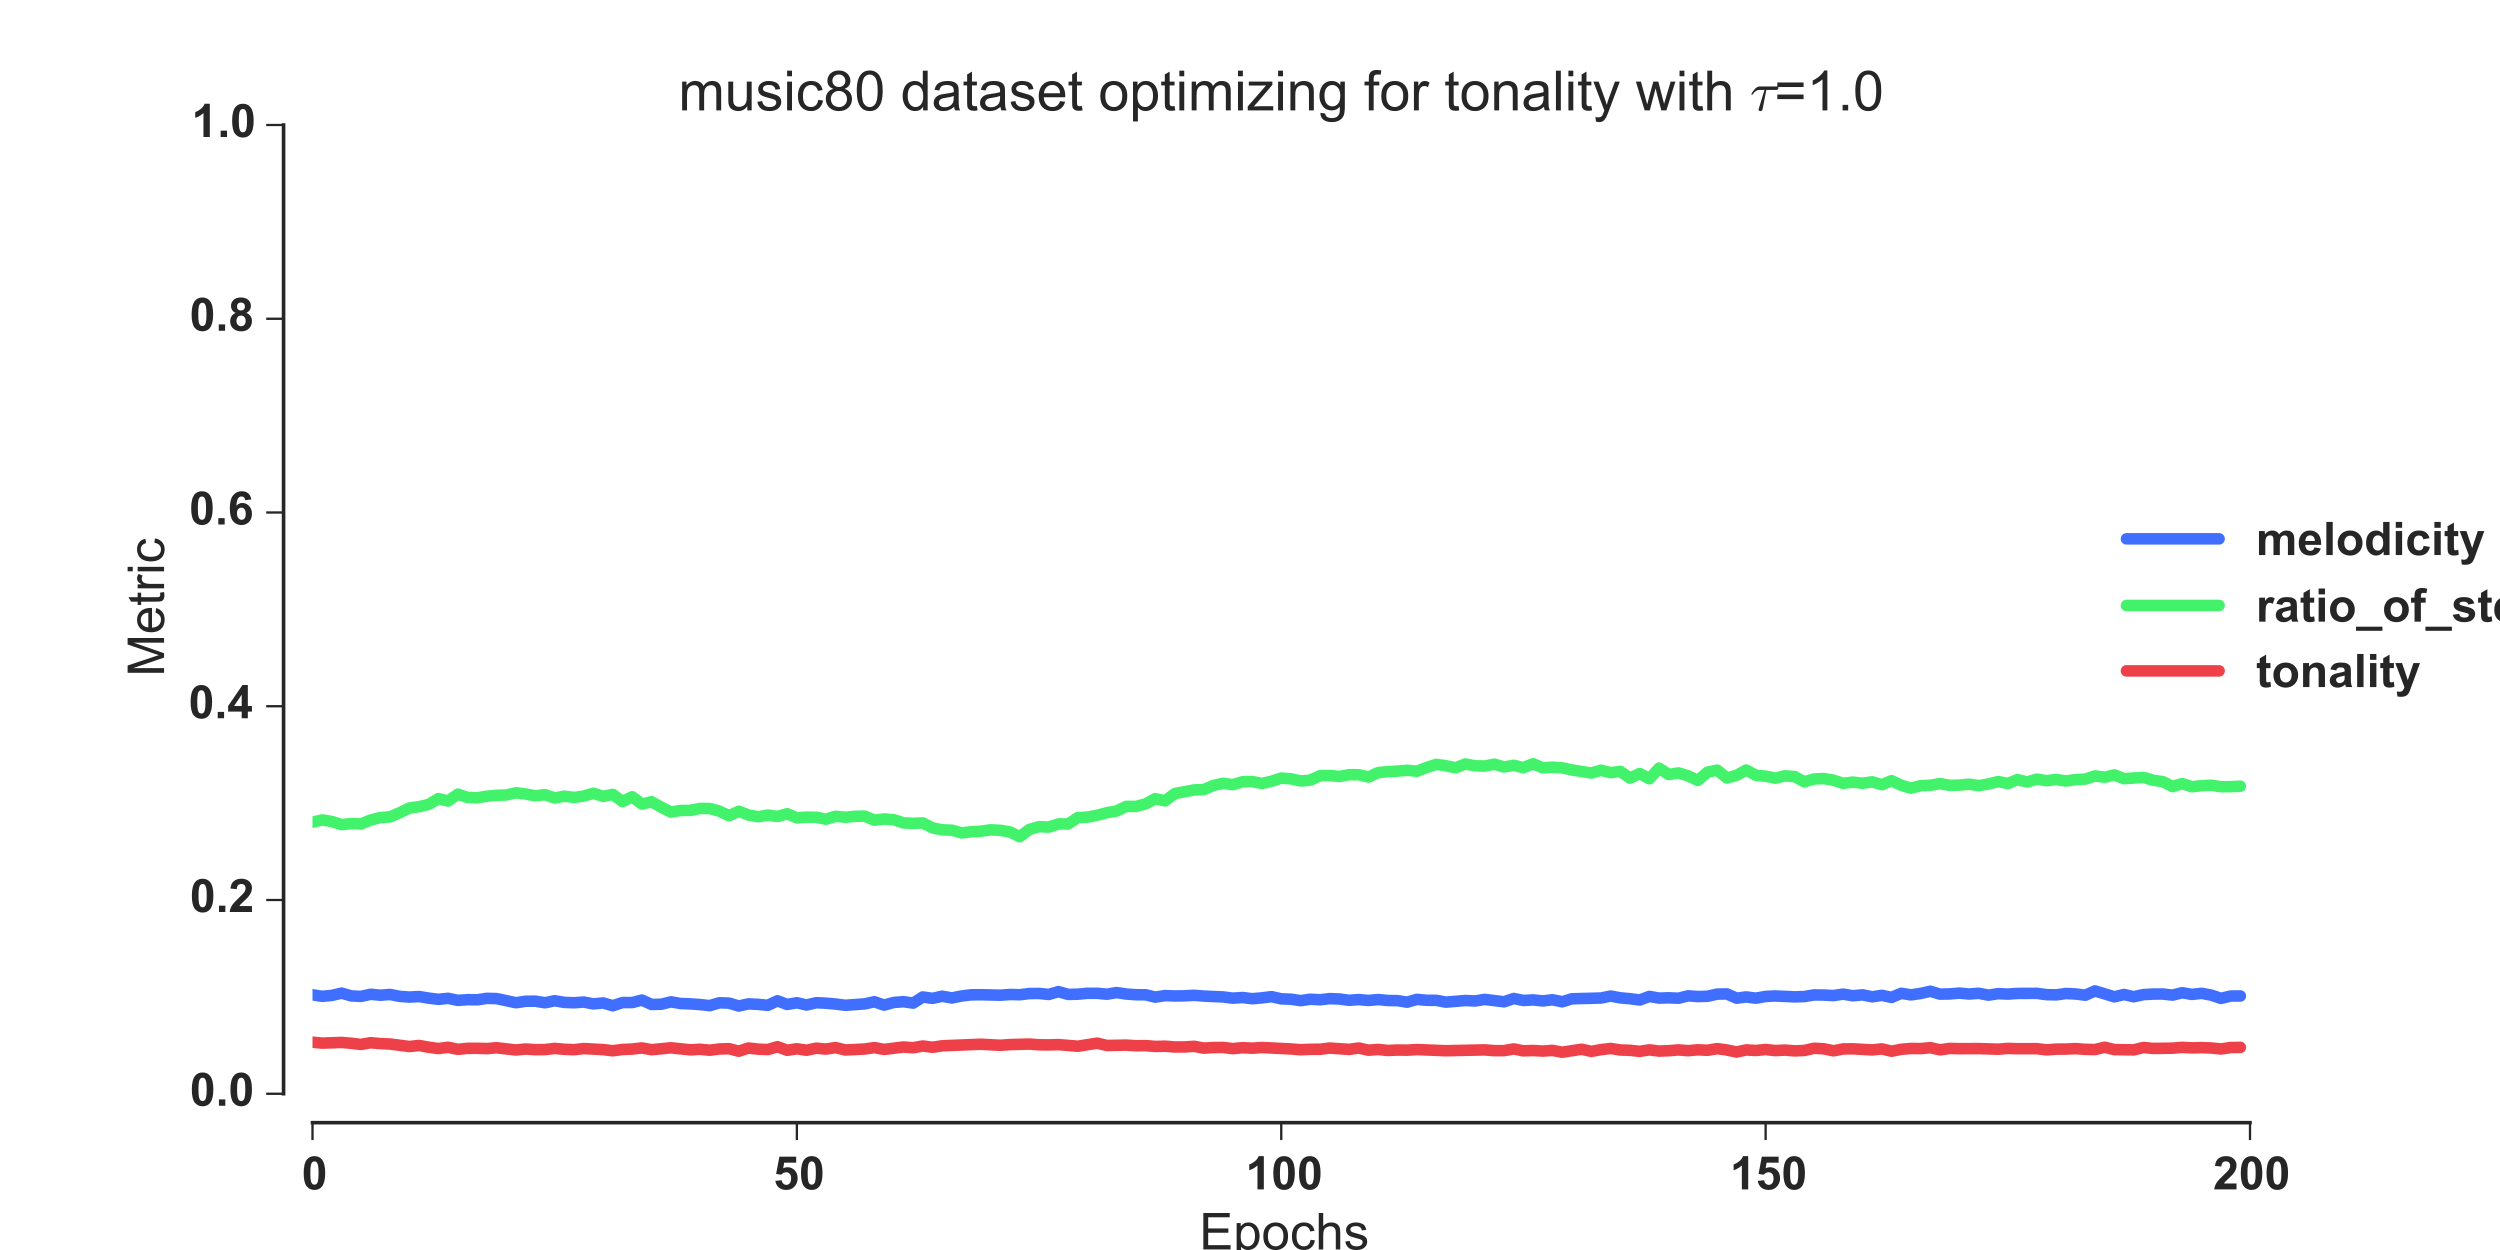 <?xml version="1.0" encoding="utf-8" standalone="no"?>
<!DOCTYPE svg PUBLIC "-//W3C//DTD SVG 1.1//EN"
  "http://www.w3.org/Graphics/SVG/1.1/DTD/svg11.dtd">
<!-- Created with matplotlib (http://matplotlib.org/) -->
<svg height="432pt" version="1.1" viewBox="0 0 864 432" width="864pt" xmlns="http://www.w3.org/2000/svg" xmlns:xlink="http://www.w3.org/1999/xlink">
 <defs>
  <style type="text/css">
*{stroke-linecap:butt;stroke-linejoin:round;}
  </style>
 </defs>
 <g id="figure_1">
  <g id="patch_1">
   <path d="
M0 432
L864 432
L864 0
L0 0
z
" style="fill:#ffffff;"/>
  </g>
  <g id="axes_1">
   <g id="patch_2">
    <path d="
M108 378
L777.6 378
L777.6 43.2
L108 43.2
z
" style="fill:#ffffff;"/>
   </g>
   <g id="matplotlib.axis_1">
    <g id="xtick_1">
     <g id="line2d_1">
      <defs>
       <path d="
M0 0
L0 6" id="m21bce50ef9" style="stroke:#262626;stroke-width:0.8;"/>
      </defs>
      <g>
       <use style="fill:#262626;stroke:#262626;stroke-width:0.8;" x="108.0" xlink:href="#m21bce50ef9" y="388.0"/>
      </g>
     </g>
     <g id="text_1">
      <!-- 0 -->
      <defs>
       <path d="
M27.438 71.875
Q37.844 71.875 43.703 64.453
Q50.688 55.672 50.688 35.297
Q50.688 14.984 43.656 6.109
Q37.844 -1.219 27.438 -1.219
Q17 -1.219 10.594 6.812
Q4.203 14.844 4.203 35.453
Q4.203 55.672 11.234 64.547
Q17.047 71.875 27.438 71.875
M27.438 60.5
Q24.953 60.5 23 58.906
Q21.047 57.328 19.969 53.219
Q18.562 47.906 18.562 35.297
Q18.562 22.703 19.828 17.984
Q21.094 13.281 23.016 11.719
Q24.953 10.156 27.438 10.156
Q29.938 10.156 31.891 11.734
Q33.844 13.328 34.906 17.438
Q36.328 22.703 36.328 35.297
Q36.328 47.906 35.062 52.609
Q33.797 57.328 31.859 58.906
Q29.938 60.5 27.438 60.5" id="Arial-BoldMT-30"/>
      </defs>
      <g style="fill:#262626;" transform="translate(104.281 411.053)scale(0.16 -0.16)">
       <use xlink:href="#Arial-BoldMT-30"/>
      </g>
     </g>
    </g>
    <g id="xtick_2">
     <g id="line2d_2">
      <g>
       <use style="fill:#262626;stroke:#262626;stroke-width:0.8;" x="275.4" xlink:href="#m21bce50ef9" y="388.0"/>
      </g>
     </g>
     <g id="text_2">
      <!-- 50 -->
      <defs>
       <path d="
M4.438 18.406
L18.109 19.828
Q18.703 15.188 21.578 12.469
Q24.469 9.766 28.219 9.766
Q32.516 9.766 35.5 13.25
Q38.484 16.75 38.484 23.781
Q38.484 30.375 35.516 33.672
Q32.562 36.969 27.828 36.969
Q21.922 36.969 17.234 31.734
L6.109 33.344
L13.141 70.609
L49.422 70.609
L49.422 57.766
L23.531 57.766
L21.391 45.609
Q25.984 47.906 30.766 47.906
Q39.891 47.906 46.234 41.266
Q52.594 34.625 52.594 24.031
Q52.594 15.188 47.469 8.25
Q40.484 -1.219 28.078 -1.219
Q18.172 -1.219 11.922 4.094
Q5.672 9.422 4.438 18.406" id="Arial-BoldMT-35"/>
      </defs>
      <g style="fill:#262626;" transform="translate(267.251 411.053)scale(0.16 -0.16)">
       <use xlink:href="#Arial-BoldMT-35"/>
       <use x="55.615" xlink:href="#Arial-BoldMT-30"/>
      </g>
     </g>
    </g>
    <g id="xtick_3">
     <g id="line2d_3">
      <g>
       <use style="fill:#262626;stroke:#262626;stroke-width:0.8;" x="442.8" xlink:href="#m21bce50ef9" y="388.0"/>
      </g>
     </g>
     <g id="text_3">
      <!-- 100 -->
      <defs>
       <path d="
M39.359 0
L25.641 0
L25.641 51.703
Q18.109 44.672 7.906 41.312
L7.906 53.766
Q13.281 55.516 19.578 60.422
Q25.875 65.328 28.219 71.875
L39.359 71.875
z
" id="Arial-BoldMT-31"/>
      </defs>
      <g style="fill:#262626;" transform="translate(430.48 411.053)scale(0.16 -0.16)">
       <use xlink:href="#Arial-BoldMT-31"/>
       <use x="55.615" xlink:href="#Arial-BoldMT-30"/>
       <use x="111.23" xlink:href="#Arial-BoldMT-30"/>
      </g>
     </g>
    </g>
    <g id="xtick_4">
     <g id="line2d_4">
      <g>
       <use style="fill:#262626;stroke:#262626;stroke-width:0.8;" x="610.2" xlink:href="#m21bce50ef9" y="388.0"/>
      </g>
     </g>
     <g id="text_4">
      <!-- 150 -->
      <g style="fill:#262626;" transform="translate(597.88 411.053)scale(0.16 -0.16)">
       <use xlink:href="#Arial-BoldMT-31"/>
       <use x="55.615" xlink:href="#Arial-BoldMT-35"/>
       <use x="111.23" xlink:href="#Arial-BoldMT-30"/>
      </g>
     </g>
    </g>
    <g id="xtick_5">
     <g id="line2d_5">
      <g>
       <use style="fill:#262626;stroke:#262626;stroke-width:0.8;" x="777.6" xlink:href="#m21bce50ef9" y="388.0"/>
      </g>
     </g>
     <g id="text_5">
      <!-- 200 -->
      <defs>
       <path d="
M50.594 12.75
L50.594 0
L2.484 0
Q3.266 7.234 7.172 13.703
Q11.078 20.172 22.609 30.859
Q31.891 39.5 33.984 42.578
Q36.812 46.828 36.812 50.984
Q36.812 55.562 34.344 58.031
Q31.891 60.5 27.547 60.5
Q23.25 60.5 20.703 57.906
Q18.172 55.328 17.781 49.312
L4.109 50.688
Q5.328 62.016 11.766 66.938
Q18.219 71.875 27.875 71.875
Q38.484 71.875 44.531 66.156
Q50.594 60.453 50.594 51.953
Q50.594 47.125 48.859 42.75
Q47.125 38.375 43.359 33.594
Q40.875 30.422 34.375 24.453
Q27.875 18.5 26.141 16.547
Q24.422 14.594 23.344 12.75
z
" id="Arial-BoldMT-32"/>
      </defs>
      <g style="fill:#262626;" transform="translate(764.846 411.053)scale(0.16 -0.16)">
       <use xlink:href="#Arial-BoldMT-32"/>
       <use x="55.615" xlink:href="#Arial-BoldMT-30"/>
       <use x="111.23" xlink:href="#Arial-BoldMT-30"/>
      </g>
     </g>
    </g>
    <g id="text_6">
     <!-- Epochs -->
     <defs>
      <path d="
M40.438 19
L49.078 17.875
Q47.656 8.938 41.812 3.875
Q35.984 -1.172 27.484 -1.172
Q16.844 -1.172 10.375 5.781
Q3.906 12.75 3.906 25.734
Q3.906 34.125 6.688 40.422
Q9.469 46.734 15.156 49.875
Q20.844 53.031 27.547 53.031
Q35.984 53.031 41.359 48.75
Q46.734 44.484 48.25 36.625
L39.703 35.297
Q38.484 40.531 35.375 43.156
Q32.281 45.797 27.875 45.797
Q21.234 45.797 17.078 41.031
Q12.938 36.281 12.938 25.984
Q12.938 15.531 16.938 10.797
Q20.953 6.062 27.391 6.062
Q32.562 6.062 36.031 9.234
Q39.5 12.406 40.438 19" id="ArialMT-63"/>
      <path d="
M7.906 0
L7.906 71.578
L59.672 71.578
L59.672 63.141
L17.391 63.141
L17.391 41.219
L56.984 41.219
L56.984 32.812
L17.391 32.812
L17.391 8.453
L61.328 8.453
L61.328 0
z
" id="ArialMT-45"/>
      <path d="
M6.594 0
L6.594 71.578
L15.375 71.578
L15.375 45.906
Q21.531 53.031 30.906 53.031
Q36.672 53.031 40.922 50.75
Q45.172 48.484 47 44.484
Q48.828 40.484 48.828 32.859
L48.828 0
L40.047 0
L40.047 32.859
Q40.047 39.453 37.188 42.453
Q34.328 45.453 29.109 45.453
Q25.203 45.453 21.75 43.422
Q18.312 41.406 16.844 37.938
Q15.375 34.469 15.375 28.375
L15.375 0
z
" id="ArialMT-68"/>
      <path d="
M6.594 -19.875
L6.594 51.859
L14.594 51.859
L14.594 45.125
Q17.438 49.078 21 51.047
Q24.562 53.031 29.641 53.031
Q36.281 53.031 41.359 49.609
Q46.438 46.188 49.016 39.953
Q51.609 33.734 51.609 26.312
Q51.609 18.359 48.75 11.984
Q45.906 5.609 40.453 2.219
Q35.016 -1.172 29 -1.172
Q24.609 -1.172 21.109 0.688
Q17.625 2.547 15.375 5.375
L15.375 -19.875
z

M14.547 25.641
Q14.547 15.625 18.594 10.844
Q22.656 6.062 28.422 6.062
Q34.281 6.062 38.453 11.016
Q42.625 15.969 42.625 26.375
Q42.625 36.281 38.547 41.203
Q34.469 46.141 28.812 46.141
Q23.188 46.141 18.859 40.891
Q14.547 35.641 14.547 25.641" id="ArialMT-70"/>
      <path d="
M3.078 15.484
L11.766 16.844
Q12.5 11.625 15.844 8.844
Q19.188 6.062 25.203 6.062
Q31.25 6.062 34.172 8.516
Q37.109 10.984 37.109 14.312
Q37.109 17.281 34.516 19
Q32.719 20.172 25.531 21.969
Q15.875 24.422 12.141 26.203
Q8.406 27.984 6.469 31.125
Q4.547 34.281 4.547 38.094
Q4.547 41.547 6.125 44.5
Q7.719 47.469 10.453 49.422
Q12.5 50.922 16.031 51.969
Q19.578 53.031 23.641 53.031
Q29.734 53.031 34.344 51.266
Q38.969 49.516 41.156 46.5
Q43.359 43.5 44.188 38.484
L35.594 37.312
Q35.016 41.312 32.203 43.547
Q29.391 45.797 24.266 45.797
Q18.219 45.797 15.625 43.797
Q13.031 41.797 13.031 39.109
Q13.031 37.406 14.109 36.031
Q15.188 34.625 17.484 33.688
Q18.797 33.203 25.25 31.453
Q34.578 28.953 38.25 27.359
Q41.938 25.781 44.031 22.75
Q46.141 19.734 46.141 15.234
Q46.141 10.844 43.578 6.953
Q41.016 3.078 36.172 0.953
Q31.344 -1.172 25.25 -1.172
Q15.141 -1.172 9.844 3.031
Q4.547 7.234 3.078 15.484" id="ArialMT-73"/>
      <path d="
M3.328 25.922
Q3.328 40.328 11.328 47.266
Q18.016 53.031 27.641 53.031
Q38.328 53.031 45.109 46.016
Q51.906 39.016 51.906 26.656
Q51.906 16.656 48.906 10.906
Q45.906 5.172 40.156 2
Q34.422 -1.172 27.641 -1.172
Q16.75 -1.172 10.031 5.812
Q3.328 12.797 3.328 25.922
M12.359 25.922
Q12.359 15.969 16.703 11.016
Q21.047 6.062 27.641 6.062
Q34.188 6.062 38.531 11.031
Q42.875 16.016 42.875 26.219
Q42.875 35.844 38.5 40.797
Q34.125 45.75 27.641 45.75
Q21.047 45.75 16.703 40.812
Q12.359 35.891 12.359 25.922" id="ArialMT-6f"/>
     </defs>
     <g style="fill:#262626;" transform="translate(414.485 431.808)scale(0.176 -0.176)">
      <use xlink:href="#ArialMT-45"/>
      <use x="66.699" xlink:href="#ArialMT-70"/>
      <use x="122.314" xlink:href="#ArialMT-6f"/>
      <use x="177.93" xlink:href="#ArialMT-63"/>
      <use x="227.93" xlink:href="#ArialMT-68"/>
      <use x="283.545" xlink:href="#ArialMT-73"/>
     </g>
    </g>
   </g>
   <g id="matplotlib.axis_2">
    <g id="ytick_1">
     <g id="line2d_6">
      <defs>
       <path d="
M0 0
L-6 0" id="mb7b35f69c6" style="stroke:#262626;stroke-width:0.8;"/>
      </defs>
      <g>
       <use style="fill:#262626;stroke:#262626;stroke-width:0.8;" x="98.0" xlink:href="#mb7b35f69c6" y="378.0"/>
      </g>
     </g>
     <g id="text_7">
      <!-- 0.0 -->
      <defs>
       <path d="
M7.172 0
L7.172 13.719
L20.906 13.719
L20.906 0
z
" id="Arial-BoldMT-2e"/>
      </defs>
      <g style="fill:#262626;" transform="translate(65.62 382.147)scale(0.16 -0.16)">
       <use xlink:href="#Arial-BoldMT-30"/>
       <use x="55.615" xlink:href="#Arial-BoldMT-2e"/>
       <use x="83.398" xlink:href="#Arial-BoldMT-30"/>
      </g>
     </g>
    </g>
    <g id="ytick_2">
     <g id="line2d_7">
      <g>
       <use style="fill:#262626;stroke:#262626;stroke-width:0.8;" x="98.0" xlink:href="#mb7b35f69c6" y="311.04"/>
      </g>
     </g>
     <g id="text_8">
      <!-- 0.2 -->
      <g style="fill:#262626;" transform="translate(65.635 315.188)scale(0.16 -0.16)">
       <use xlink:href="#Arial-BoldMT-30"/>
       <use x="55.615" xlink:href="#Arial-BoldMT-2e"/>
       <use x="83.398" xlink:href="#Arial-BoldMT-32"/>
      </g>
     </g>
    </g>
    <g id="ytick_3">
     <g id="line2d_8">
      <g>
       <use style="fill:#262626;stroke:#262626;stroke-width:0.8;" x="98.0" xlink:href="#mb7b35f69c6" y="244.08"/>
      </g>
     </g>
     <g id="text_9">
      <!-- 0.4 -->
      <defs>
       <path d="
M31.156 0
L31.156 14.406
L1.859 14.406
L1.859 26.422
L32.906 71.875
L44.438 71.875
L44.438 26.469
L53.328 26.469
L53.328 14.406
L44.438 14.406
L44.438 0
z

M31.156 26.469
L31.156 50.922
L14.703 26.469
z
" id="Arial-BoldMT-34"/>
      </defs>
      <g style="fill:#262626;" transform="translate(65.198 248.227)scale(0.16 -0.16)">
       <use xlink:href="#Arial-BoldMT-30"/>
       <use x="55.615" xlink:href="#Arial-BoldMT-2e"/>
       <use x="83.398" xlink:href="#Arial-BoldMT-34"/>
      </g>
     </g>
    </g>
    <g id="ytick_4">
     <g id="line2d_9">
      <g>
       <use style="fill:#262626;stroke:#262626;stroke-width:0.8;" x="98.0" xlink:href="#mb7b35f69c6" y="177.12"/>
      </g>
     </g>
     <g id="text_10">
      <!-- 0.6 -->
      <defs>
       <path d="
M50.734 54.047
L37.453 52.594
Q36.969 56.688 34.906 58.641
Q32.859 60.594 29.594 60.594
Q25.25 60.594 22.234 56.688
Q19.234 52.781 18.453 40.438
Q23.578 46.484 31.203 46.484
Q39.797 46.484 45.922 39.938
Q52.047 33.406 52.047 23.047
Q52.047 12.062 45.594 5.422
Q39.156 -1.219 29.047 -1.219
Q18.219 -1.219 11.234 7.203
Q4.25 15.625 4.25 34.812
Q4.25 54.5 11.516 63.188
Q18.797 71.875 30.422 71.875
Q38.578 71.875 43.922 67.312
Q49.266 62.75 50.734 54.047
M19.625 24.125
Q19.625 17.438 22.703 13.797
Q25.781 10.156 29.734 10.156
Q33.547 10.156 36.078 13.125
Q38.625 16.109 38.625 22.906
Q38.625 29.891 35.891 33.125
Q33.156 36.375 29.047 36.375
Q25.094 36.375 22.359 33.266
Q19.625 30.172 19.625 24.125" id="Arial-BoldMT-36"/>
      </defs>
      <g style="fill:#262626;" transform="translate(65.403 181.268)scale(0.16 -0.16)">
       <use xlink:href="#Arial-BoldMT-30"/>
       <use x="55.615" xlink:href="#Arial-BoldMT-2e"/>
       <use x="83.398" xlink:href="#Arial-BoldMT-36"/>
      </g>
     </g>
    </g>
    <g id="ytick_5">
     <g id="line2d_10">
      <g>
       <use style="fill:#262626;stroke:#262626;stroke-width:0.8;" x="98.0" xlink:href="#mb7b35f69c6" y="110.16"/>
      </g>
     </g>
     <g id="text_11">
      <!-- 0.8 -->
      <defs>
       <path d="
M16.016 38.625
Q10.688 40.875 8.266 44.797
Q5.859 48.734 5.859 53.422
Q5.859 61.422 11.453 66.641
Q17.047 71.875 27.344 71.875
Q37.547 71.875 43.188 66.641
Q48.828 61.422 48.828 53.422
Q48.828 48.438 46.234 44.547
Q43.656 40.672 38.969 38.625
Q44.922 36.234 48.016 31.641
Q51.125 27.047 51.125 21.047
Q51.125 11.141 44.797 4.938
Q38.484 -1.266 27.984 -1.266
Q18.219 -1.266 11.719 3.859
Q4.047 9.906 4.047 20.453
Q4.047 26.266 6.922 31.125
Q9.812 35.984 16.016 38.625
M18.844 52.438
Q18.844 48.344 21.156 46.047
Q23.484 43.75 27.344 43.75
Q31.25 43.75 33.594 46.062
Q35.938 48.391 35.938 52.484
Q35.938 56.344 33.609 58.656
Q31.297 60.984 27.484 60.984
Q23.531 60.984 21.188 58.641
Q18.844 56.297 18.844 52.438
M17.578 21.781
Q17.578 16.109 20.484 12.938
Q23.391 9.766 27.734 9.766
Q31.984 9.766 34.766 12.812
Q37.547 15.875 37.547 21.625
Q37.547 26.656 34.719 29.703
Q31.891 32.766 27.547 32.766
Q22.516 32.766 20.047 29.297
Q17.578 25.828 17.578 21.781" id="Arial-BoldMT-38"/>
      </defs>
      <g style="fill:#262626;" transform="translate(65.55 114.308)scale(0.16 -0.16)">
       <use xlink:href="#Arial-BoldMT-30"/>
       <use x="55.615" xlink:href="#Arial-BoldMT-2e"/>
       <use x="83.398" xlink:href="#Arial-BoldMT-38"/>
      </g>
     </g>
    </g>
    <g id="ytick_6">
     <g id="line2d_11">
      <g>
       <use style="fill:#262626;stroke:#262626;stroke-width:0.8;" x="98.0" xlink:href="#mb7b35f69c6" y="43.2"/>
      </g>
     </g>
     <g id="text_12">
      <!-- 1.0 -->
      <g style="fill:#262626;" transform="translate(66.213 47.347)scale(0.16 -0.16)">
       <use xlink:href="#Arial-BoldMT-31"/>
       <use x="55.615" xlink:href="#Arial-BoldMT-2e"/>
       <use x="83.398" xlink:href="#Arial-BoldMT-30"/>
      </g>
     </g>
    </g>
    <g id="text_13">
     <!-- Metric -->
     <defs>
      <path d="
M25.781 7.859
L27.047 0.094
Q23.344 -0.688 20.406 -0.688
Q15.625 -0.688 12.984 0.828
Q10.359 2.344 9.281 4.812
Q8.203 7.281 8.203 15.188
L8.203 45.016
L1.766 45.016
L1.766 51.859
L8.203 51.859
L8.203 64.703
L16.938 69.969
L16.938 51.859
L25.781 51.859
L25.781 45.016
L16.938 45.016
L16.938 14.703
Q16.938 10.938 17.406 9.859
Q17.875 8.797 18.922 8.156
Q19.969 7.516 21.922 7.516
Q23.391 7.516 25.781 7.859" id="ArialMT-74"/>
      <path d="
M6.641 61.469
L6.641 71.578
L15.438 71.578
L15.438 61.469
z

M6.641 0
L6.641 51.859
L15.438 51.859
L15.438 0
z
" id="ArialMT-69"/>
      <path d="
M7.422 0
L7.422 71.578
L21.688 71.578
L38.625 20.906
Q40.969 13.812 42.047 10.297
Q43.266 14.203 45.844 21.781
L62.984 71.578
L75.734 71.578
L75.734 0
L66.609 0
L66.609 59.906
L45.797 0
L37.25 0
L16.547 60.938
L16.547 0
z
" id="ArialMT-4d"/>
      <path d="
M42.094 16.703
L51.172 15.578
Q49.031 7.625 43.219 3.219
Q37.406 -1.172 28.375 -1.172
Q17 -1.172 10.328 5.828
Q3.656 12.844 3.656 25.484
Q3.656 38.578 10.391 45.797
Q17.141 53.031 27.875 53.031
Q38.281 53.031 44.875 45.953
Q51.469 38.875 51.469 26.031
Q51.469 25.25 51.422 23.688
L12.75 23.688
Q13.234 15.141 17.578 10.594
Q21.922 6.062 28.422 6.062
Q33.25 6.062 36.672 8.594
Q40.094 11.141 42.094 16.703
M13.234 30.906
L42.188 30.906
Q41.609 37.453 38.875 40.719
Q34.672 45.797 27.984 45.797
Q21.922 45.797 17.797 41.75
Q13.672 37.703 13.234 30.906" id="ArialMT-65"/>
      <path d="
M6.5 0
L6.5 51.859
L14.406 51.859
L14.406 44
Q17.438 49.516 20 51.266
Q22.562 53.031 25.641 53.031
Q30.078 53.031 34.672 50.203
L31.641 42.047
Q28.422 43.953 25.203 43.953
Q22.312 43.953 20.016 42.219
Q17.719 40.484 16.75 37.406
Q15.281 32.719 15.281 27.156
L15.281 0
z
" id="ArialMT-72"/>
     </defs>
     <g style="fill:#262626;" transform="translate(56.7 233.82)rotate(-90.0)scale(0.176 -0.176)">
      <use xlink:href="#ArialMT-4d"/>
      <use x="83.301" xlink:href="#ArialMT-65"/>
      <use x="138.916" xlink:href="#ArialMT-74"/>
      <use x="166.699" xlink:href="#ArialMT-72"/>
      <use x="200.0" xlink:href="#ArialMT-69"/>
      <use x="222.217" xlink:href="#ArialMT-63"/>
     </g>
    </g>
   </g>
   <g id="line2d_12">
    <path clip-path="url(#pe8a5247557)" d="
M108 343.801
L111.348 344.33
L114.696 344.017
L118.044 343.221
L121.392 344.178
L124.74 344.36
L128.088 343.616
L131.436 343.947
L134.784 343.686
L138.132 344.338
L141.48 344.593
L144.828 344.408
L148.176 344.953
L151.524 345.364
L154.872 345.016
L158.22 345.726
L161.568 345.485
L164.916 345.528
L168.264 345.034
L171.612 345.111
L178.308 346.549
L181.656 346.032
L185.004 346.007
L188.352 346.56
L191.7 345.856
L195.048 346.434
L198.396 346.549
L201.744 346.312
L205.092 346.949
L208.44 346.618
L211.788 347.589
L215.136 346.48
L218.484 346.487
L221.832 345.627
L225.18 347.139
L228.528 347.062
L231.876 346.242
L235.224 346.813
L238.572 346.934
L241.92 347.177
L245.268 347.558
L248.616 346.561
L251.964 346.677
L255.312 347.682
L258.66 346.939
L262.008 347.111
L265.356 347.433
L268.704 345.875
L272.052 347.142
L275.4 346.551
L278.748 347.326
L282.096 346.539
L285.444 346.702
L288.792 346.994
L292.14 347.428
L298.836 346.942
L302.184 346.205
L305.532 347.367
L308.88 346.446
L312.228 346.188
L315.576 346.678
L318.924 344.557
L322.272 345.039
L325.62 344.296
L328.968 344.896
L332.316 344.213
L335.664 343.81
L339.012 343.777
L345.708 343.942
L349.056 343.698
L352.404 343.778
L355.752 343.372
L359.1 343.335
L362.448 343.676
L365.796 342.711
L369.144 343.666
L372.492 343.592
L375.84 343.28
L379.188 343.279
L382.536 343.6
L385.884 343.03
L389.232 343.542
L392.58 343.777
L395.928 343.802
L399.276 344.613
L402.624 344.075
L405.972 344.208
L409.32 344.16
L412.668 343.981
L416.016 344.244
L422.712 344.545
L426.06 344.961
L429.408 344.744
L432.756 345.154
L436.104 344.867
L439.452 344.448
L442.8 345.202
L446.148 345.323
L449.496 345.82
L452.844 345.333
L456.192 345.523
L459.54 345.127
L462.888 345.247
L466.236 345.708
L469.584 345.453
L472.932 345.758
L476.28 345.448
L479.628 345.773
L482.976 345.826
L486.324 346.352
L489.672 345.382
L493.02 345.705
L496.368 345.718
L499.716 346.342
L506.412 345.775
L509.76 345.943
L513.108 345.399
L519.804 346.218
L523.152 345.082
L526.5 345.758
L529.848 345.574
L533.196 345.918
L536.544 345.522
L539.892 346.218
L543.24 345.18
L553.284 344.92
L556.632 344.238
L559.98 344.859
L563.328 345.154
L566.676 345.602
L570.024 344.364
L573.372 344.951
L576.72 344.846
L580.068 344.988
L583.416 344.162
L586.764 344.404
L590.112 344.312
L593.46 343.561
L596.808 343.5
L600.156 344.967
L603.504 344.543
L606.852 344.97
L610.2 344.363
L613.548 344.209
L620.244 344.516
L623.592 344.405
L626.94 343.846
L630.288 343.889
L633.636 344.067
L636.984 343.569
L640.332 344.138
L643.68 343.816
L647.028 344.504
L650.376 343.986
L653.724 344.708
L657.072 343.284
L660.42 343.831
L663.768 343.337
L667.116 342.579
L670.464 343.576
L673.812 343.499
L677.16 343.222
L680.508 343.529
L683.856 343.282
L687.204 343.926
L690.552 343.407
L693.9 343.557
L697.248 343.33
L703.944 343.3
L707.292 343.753
L710.64 343.822
L713.988 343.356
L717.336 343.518
L720.684 343.94
L724.032 342.463
L730.728 344.507
L734.076 343.692
L737.424 344.475
L740.772 343.737
L744.12 343.551
L747.468 343.528
L750.816 343.919
L754.164 343.082
L757.512 343.667
L760.86 343.292
L764.208 343.916
L767.556 345.039
L770.904 344.234
L774.252 344.211
L774.252 344.211" style="fill:none;opacity:0.75;stroke:#003fff;stroke-linecap:round;stroke-width:4;"/>
   </g>
   <g id="line2d_13">
    <path clip-path="url(#pe8a5247557)" d="
M108 284.15
L111.348 283.365
L114.696 283.923
L118.044 284.991
L121.392 284.629
L124.74 284.775
L128.088 283.402
L131.436 282.54
L134.784 282.329
L138.132 280.871
L141.48 279.254
L144.828 278.787
L148.176 278.007
L151.524 276
L154.872 276.835
L158.22 274.455
L161.568 275.585
L164.916 275.712
L168.264 275.171
L171.612 274.861
L174.96 274.76
L178.308 273.977
L181.656 274.397
L185.004 275.027
L188.352 274.642
L191.7 275.788
L195.048 275.158
L198.396 275.603
L201.744 275.111
L205.092 274.155
L208.44 275.231
L211.788 274.544
L215.136 277.017
L218.484 275.368
L221.832 277.877
L225.18 277.079
L228.528 278.974
L231.876 280.648
L235.224 280.092
L238.572 280.069
L241.92 279.398
L245.268 279.421
L248.616 280.321
L251.964 281.918
L255.312 280.375
L258.66 281.649
L262.008 282.276
L265.356 281.692
L268.704 282.175
L272.052 281.229
L275.4 282.648
L278.748 282.41
L282.096 282.441
L285.444 283.116
L288.792 282.103
L292.14 282.445
L295.488 282.115
L298.836 282.045
L302.184 283.463
L305.532 283.042
L308.88 283.286
L312.228 284.391
L315.576 284.537
L318.924 284.404
L322.272 286.121
L325.62 286.79
L328.968 286.912
L332.316 287.854
L335.664 287.463
L339.012 287.266
L342.36 286.794
L345.708 286.956
L349.056 287.525
L352.404 289.176
L355.752 286.651
L359.1 285.697
L362.448 285.845
L365.796 284.749
L369.144 284.772
L372.492 282.58
L375.84 282.387
L379.188 281.763
L382.536 280.876
L385.884 280.301
L389.232 278.688
L392.58 278.704
L395.928 277.827
L399.276 276.021
L402.624 276.795
L405.972 274.275
L412.668 272.999
L416.016 272.901
L419.364 271.449
L422.712 270.72
L426.06 271.174
L429.408 270.176
L432.756 270.084
L436.104 270.759
L439.452 269.995
L442.8 268.904
L446.148 269.164
L449.496 269.911
L452.844 269.608
L456.192 268.089
L459.54 268.012
L462.888 268.335
L466.236 267.726
L469.584 267.762
L472.932 268.538
L476.28 267.021
L479.628 266.677
L482.976 266.515
L486.324 266.2
L489.672 266.54
L493.02 265.271
L496.368 264.17
L499.716 264.637
L503.064 265.342
L506.412 264.038
L509.76 264.642
L513.108 264.753
L516.456 264.088
L519.804 265.077
L523.152 264.492
L526.5 265.295
L529.848 263.961
L533.196 265.361
L536.544 265.134
L539.892 265.36
L543.24 266.093
L549.936 267.16
L553.284 266.182
L556.632 267.044
L559.98 266.587
L563.328 268.921
L566.676 267.321
L570.024 269.139
L573.372 265.473
L576.72 267.668
L580.068 267.117
L583.416 268.137
L586.764 269.716
L590.112 266.861
L593.46 266.16
L596.808 268.86
L600.156 267.963
L603.504 266.127
L606.852 267.944
L610.2 268.251
L613.548 268.925
L616.896 268.12
L620.244 268.401
L623.592 270.201
L626.94 269.228
L630.288 269.064
L633.636 269.641
L636.984 270.734
L640.332 270.294
L643.68 270.695
L647.028 270.187
L650.376 271.202
L653.724 269.812
L657.072 271.394
L660.42 272.407
L663.768 271.528
L667.116 271.391
L670.464 270.814
L673.812 271.405
L677.16 271.336
L680.508 271.008
L683.856 271.513
L687.204 270.948
L690.552 270.107
L693.9 270.774
L697.248 269.444
L700.596 270.255
L703.944 269.256
L707.292 269.826
L710.64 269.382
L713.988 269.92
L717.336 269.427
L720.684 269.255
L724.032 268.162
L727.38 268.611
L730.728 267.811
L734.076 269.119
L740.772 268.659
L744.12 269.653
L747.468 270.134
L750.816 271.843
L754.164 270.813
L757.512 271.903
L760.86 271.542
L764.208 271.372
L767.556 271.896
L770.904 271.873
L774.252 271.709
L774.252 271.709" style="fill:none;opacity:0.75;stroke:#03ed3a;stroke-linecap:round;stroke-width:4;"/>
   </g>
   <g id="line2d_14">
    <path clip-path="url(#pe8a5247557)" d="
M108 360.184
L111.348 360.502
L118.044 360.269
L121.392 360.551
L124.74 360.953
L128.088 360.366
L131.436 360.67
L134.784 360.81
L141.48 361.676
L144.828 361.313
L148.176 361.924
L151.524 362.378
L154.872 361.935
L158.22 362.639
L161.568 362.305
L164.916 362.288
L168.264 362.392
L171.612 362.108
L178.308 362.87
L181.656 362.536
L185.004 362.763
L188.352 362.73
L191.7 362.336
L195.048 362.638
L198.396 362.766
L201.744 362.39
L208.44 362.739
L211.788 363.146
L215.136 362.698
L218.484 362.56
L221.832 362.168
L225.18 362.78
L231.876 362.124
L238.572 362.826
L241.92 362.627
L245.268 362.954
L248.616 362.531
L251.964 362.432
L255.312 363.311
L258.66 362.199
L262.008 362.588
L265.356 362.718
L268.704 361.745
L272.052 362.979
L275.4 362.458
L278.748 362.962
L282.096 362.25
L285.444 362.566
L288.792 362.042
L292.14 362.876
L298.836 362.538
L302.184 362.055
L305.532 362.677
L312.228 361.84
L315.576 362.105
L318.924 361.49
L322.272 361.942
L325.62 361.429
L339.012 360.885
L345.708 361.255
L349.056 361.012
L355.752 360.831
L359.1 361.072
L362.448 361.121
L365.796 361.017
L372.492 361.581
L379.188 360.513
L382.536 361.32
L389.232 361.191
L392.58 361.408
L395.928 361.367
L399.276 361.654
L402.624 361.569
L405.972 361.834
L409.32 361.829
L412.668 361.61
L416.016 362.229
L419.364 362.031
L422.712 362.005
L426.06 362.406
L429.408 362.083
L432.756 362.255
L436.104 362.022
L446.148 362.52
L449.496 362.779
L452.844 362.636
L456.192 362.628
L459.54 362.212
L466.236 362.664
L469.584 362.193
L472.932 362.949
L476.28 362.683
L479.628 363.041
L482.976 362.892
L486.324 362.932
L489.672 362.726
L499.716 363.13
L513.108 362.84
L516.456 363.104
L519.804 363.096
L523.152 362.509
L526.5 363.171
L529.848 363.05
L533.196 363.254
L536.544 363.012
L539.892 363.648
L546.588 362.619
L549.936 363.35
L553.284 362.768
L556.632 362.349
L559.98 362.876
L563.328 362.99
L566.676 363.351
L570.024 362.826
L573.372 363.257
L576.72 363.124
L580.068 362.847
L583.416 363.117
L586.764 362.813
L590.112 362.975
L593.46 362.41
L596.808 362.875
L600.156 363.575
L603.504 362.848
L606.852 363.047
L610.2 362.702
L613.548 363.086
L616.896 362.91
L620.244 363.185
L623.592 363.041
L626.94 362.282
L630.288 362.458
L633.636 363.162
L636.984 362.519
L640.332 362.468
L647.028 362.851
L650.376 362.499
L653.724 363.299
L657.072 362.637
L660.42 362.353
L663.768 362.397
L667.116 362.079
L670.464 362.828
L673.812 362.337
L677.16 362.423
L683.856 362.391
L690.552 362.607
L693.9 362.335
L697.248 362.43
L703.944 362.424
L707.292 362.836
L710.64 362.581
L713.988 362.553
L717.336 362.408
L720.684 362.65
L724.032 362.725
L727.38 361.937
L730.728 362.734
L737.424 362.838
L740.772 362.016
L744.12 362.341
L750.816 362.247
L754.164 361.968
L757.512 362.15
L760.86 362.064
L764.208 362.185
L767.556 362.521
L770.904 362.029
L774.252 361.972
L774.252 361.972" style="fill:none;opacity:0.75;stroke:#e8000b;stroke-linecap:round;stroke-width:4;"/>
   </g>
   <g id="patch_3">
    <path d="
M108 388
L777.6 388" style="fill:none;stroke:#262626;stroke-linecap:square;stroke-linejoin:miter;stroke-width:1.25;"/>
   </g>
   <g id="patch_4">
    <path d="
M98 378
L98 43.2" style="fill:none;stroke:#262626;stroke-linecap:square;stroke-linejoin:miter;stroke-width:1.25;"/>
   </g>
   <g id="text_14">
    <!-- music80 dataset optimizing for tonality with $\tau$=1.0 -->
    <defs>
     <path d="
M6.391 0
L6.391 71.578
L15.188 71.578
L15.188 0
z
" id="ArialMT-6c"/>
     <path d="
M40.438 6.391
Q35.547 2.25 31.031 0.531
Q26.516 -1.172 21.344 -1.172
Q12.797 -1.172 8.203 3
Q3.609 7.172 3.609 13.672
Q3.609 17.484 5.344 20.625
Q7.078 23.781 9.891 25.688
Q12.703 27.594 16.219 28.562
Q18.797 29.25 24.031 29.891
Q34.672 31.156 39.703 32.906
Q39.75 34.719 39.75 35.203
Q39.75 40.578 37.25 42.781
Q33.891 45.75 27.25 45.75
Q21.047 45.75 18.094 43.578
Q15.141 41.406 13.719 35.891
L5.125 37.062
Q6.297 42.578 8.984 45.969
Q11.672 49.359 16.75 51.188
Q21.828 53.031 28.516 53.031
Q35.156 53.031 39.297 51.469
Q43.453 49.906 45.406 47.531
Q47.359 45.172 48.141 41.547
Q48.578 39.312 48.578 33.453
L48.578 21.734
Q48.578 9.469 49.141 6.219
Q49.703 2.984 51.375 0
L42.188 0
Q40.828 2.734 40.438 6.391
M39.703 26.031
Q34.906 24.078 25.344 22.703
Q19.922 21.922 17.672 20.938
Q15.438 19.969 14.203 18.094
Q12.984 16.219 12.984 13.922
Q12.984 10.406 15.641 8.062
Q18.312 5.719 23.438 5.719
Q28.516 5.719 32.469 7.938
Q36.422 10.156 38.281 14.016
Q39.703 17 39.703 22.797
z
" id="ArialMT-61"/>
     <path d="
M15.578 1.516
Q15.578 2.203 15.719 2.594
L26.219 36.922
L17.188 36.922
Q13.531 36.922 10.344 34.625
Q7.172 32.328 5.078 28.812
Q4.891 28.422 4.5 28.422
L3.328 28.422
Q2.391 28.422 2.391 29.391
Q2.391 29.594 2.594 29.984
Q5.859 35.547 9.594 39.328
Q13.328 43.109 18.016 43.109
L48.688 43.109
Q49.75 43.109 50.484 42.375
Q51.219 41.656 51.219 40.578
Q51.219 39.109 50.172 38.016
Q49.125 36.922 47.609 36.922
L29.5 36.922
L22.797 2.391
Q22.406 0.781 21.328 -0.266
Q20.266 -1.312 18.609 -1.312
Q17.328 -1.312 16.453 -0.5
Q15.578 0.297 15.578 1.516" id="Cmmi10-bf"/>
     <path d="
M4.984 -4.297
L13.531 -5.562
Q14.062 -9.516 16.5 -11.328
Q19.781 -13.766 25.438 -13.766
Q31.547 -13.766 34.859 -11.328
Q38.188 -8.891 39.359 -4.5
Q40.047 -1.812 39.984 6.781
Q34.234 0 25.641 0
Q14.938 0 9.078 7.719
Q3.219 15.438 3.219 26.219
Q3.219 33.641 5.906 39.906
Q8.594 46.188 13.688 49.609
Q18.797 53.031 25.688 53.031
Q34.859 53.031 40.828 45.609
L40.828 51.859
L48.922 51.859
L48.922 7.031
Q48.922 -5.078 46.453 -10.125
Q44 -15.188 38.641 -18.109
Q33.297 -21.047 25.484 -21.047
Q16.219 -21.047 10.5 -16.875
Q4.781 -12.703 4.984 -4.297
M12.25 26.859
Q12.25 16.656 16.297 11.969
Q20.359 7.281 26.469 7.281
Q32.516 7.281 36.609 11.938
Q40.719 16.609 40.719 26.562
Q40.719 36.078 36.5 40.906
Q32.281 45.75 26.312 45.75
Q20.453 45.75 16.344 40.984
Q12.25 36.234 12.25 26.859" id="ArialMT-67"/>
     <path d="
M8.688 0
L8.688 45.016
L0.922 45.016
L0.922 51.859
L8.688 51.859
L8.688 57.375
Q8.688 62.594 9.625 65.141
Q10.891 68.562 14.078 70.672
Q17.281 72.797 23.047 72.797
Q26.766 72.797 31.25 71.922
L29.938 64.266
Q27.203 64.75 24.75 64.75
Q20.75 64.75 19.094 63.031
Q17.438 61.328 17.438 56.641
L17.438 51.859
L27.547 51.859
L27.547 45.016
L17.438 45.016
L17.438 0
z
" id="ArialMT-66"/>
     <path d="
M40.234 0
L40.234 6.547
Q35.297 -1.172 25.734 -1.172
Q19.531 -1.172 14.328 2.25
Q9.125 5.672 6.266 11.797
Q3.422 17.922 3.422 25.875
Q3.422 33.641 6 39.969
Q8.594 46.297 13.766 49.656
Q18.953 53.031 25.344 53.031
Q30.031 53.031 33.688 51.047
Q37.359 49.078 39.656 45.906
L39.656 71.578
L48.391 71.578
L48.391 0
z

M12.453 25.875
Q12.453 15.922 16.641 10.984
Q20.844 6.062 26.562 6.062
Q32.328 6.062 36.344 10.766
Q40.375 15.484 40.375 25.141
Q40.375 35.797 36.266 40.766
Q32.172 45.75 26.172 45.75
Q20.312 45.75 16.375 40.969
Q12.453 36.188 12.453 25.875" id="ArialMT-64"/>
     <path d="
M40.578 0
L40.578 7.625
Q34.516 -1.172 24.125 -1.172
Q19.531 -1.172 15.547 0.578
Q11.578 2.344 9.641 5
Q7.719 7.672 6.938 11.531
Q6.391 14.109 6.391 19.734
L6.391 51.859
L15.188 51.859
L15.188 23.094
Q15.188 16.219 15.719 13.812
Q16.547 10.359 19.234 8.375
Q21.922 6.391 25.875 6.391
Q29.828 6.391 33.297 8.422
Q36.766 10.453 38.203 13.938
Q39.656 17.438 39.656 24.078
L39.656 51.859
L48.438 51.859
L48.438 0
z
" id="ArialMT-75"/>
     <path d="
M9.078 0
L9.078 10.016
L19.094 10.016
L19.094 0
z
" id="ArialMT-2e"/>
     <path d="
M16.156 0
L0.297 51.859
L9.375 51.859
L17.625 21.922
L20.703 10.797
Q20.906 11.625 23.391 21.484
L31.641 51.859
L40.672 51.859
L48.438 21.781
L51.031 11.859
L54 21.875
L62.891 51.859
L71.438 51.859
L55.219 0
L46.094 0
L37.844 31.062
L35.844 39.891
L25.344 0
z
" id="ArialMT-77"/>
     <path d="
M52.828 42.094
L5.562 42.094
L5.562 50.297
L52.828 50.297
z

M52.828 20.359
L5.562 20.359
L5.562 28.562
L52.828 28.562
z
" id="ArialMT-3d"/>
     <path d="
M6.203 -19.969
L5.219 -11.719
Q8.109 -12.5 10.25 -12.5
Q13.188 -12.5 14.938 -11.516
Q16.703 -10.547 17.828 -8.797
Q18.656 -7.469 20.516 -2.25
Q20.75 -1.516 21.297 -0.094
L1.609 51.859
L11.078 51.859
L21.875 21.828
Q23.969 16.109 25.641 9.812
Q27.156 15.875 29.25 21.625
L40.328 51.859
L49.125 51.859
L29.391 -0.875
Q26.219 -9.422 24.469 -12.641
Q22.125 -17 19.094 -19.016
Q16.062 -21.047 11.859 -21.047
Q9.328 -21.047 6.203 -19.969" id="ArialMT-79"/>
     <path d="
M17.672 38.812
Q12.203 40.828 9.562 44.531
Q6.938 48.25 6.938 53.422
Q6.938 61.234 12.547 66.547
Q18.172 71.875 27.484 71.875
Q36.859 71.875 42.578 66.422
Q48.297 60.984 48.297 53.172
Q48.297 48.188 45.672 44.5
Q43.062 40.828 37.75 38.812
Q44.344 36.672 47.781 31.875
Q51.219 27.094 51.219 20.453
Q51.219 11.281 44.719 5.031
Q38.234 -1.219 27.641 -1.219
Q17.047 -1.219 10.547 5.047
Q4.047 11.328 4.047 20.703
Q4.047 27.688 7.594 32.391
Q11.141 37.109 17.672 38.812
M15.922 53.719
Q15.922 48.641 19.188 45.406
Q22.469 42.188 27.688 42.188
Q32.766 42.188 36.016 45.375
Q39.266 48.578 39.266 53.219
Q39.266 58.062 35.906 61.359
Q32.562 64.656 27.594 64.656
Q22.562 64.656 19.234 61.422
Q15.922 58.203 15.922 53.719
M13.094 20.656
Q13.094 16.891 14.875 13.375
Q16.656 9.859 20.172 7.922
Q23.688 6 27.734 6
Q34.031 6 38.125 10.047
Q42.234 14.109 42.234 20.359
Q42.234 26.703 38.016 30.859
Q33.797 35.016 27.438 35.016
Q21.234 35.016 17.156 30.906
Q13.094 26.812 13.094 20.656" id="ArialMT-38"/>
     <path d="
M6.594 0
L6.594 51.859
L14.5 51.859
L14.5 44.484
Q20.219 53.031 31 53.031
Q35.688 53.031 39.625 51.344
Q43.562 49.656 45.516 46.922
Q47.469 44.188 48.25 40.438
Q48.734 37.984 48.734 31.891
L48.734 0
L39.938 0
L39.938 31.547
Q39.938 36.922 38.906 39.578
Q37.891 42.234 35.281 43.812
Q32.672 45.406 29.156 45.406
Q23.531 45.406 19.453 41.844
Q15.375 38.281 15.375 28.328
L15.375 0
z
" id="ArialMT-6e"/>
     <path d="
M6.594 0
L6.594 51.859
L14.453 51.859
L14.453 44.578
Q16.891 48.391 20.938 50.703
Q25 53.031 30.172 53.031
Q35.938 53.031 39.625 50.641
Q43.312 48.25 44.828 43.953
Q50.984 53.031 60.844 53.031
Q68.562 53.031 72.703 48.75
Q76.859 44.484 76.859 35.594
L76.859 0
L68.109 0
L68.109 32.672
Q68.109 37.938 67.25 40.25
Q66.406 42.578 64.156 43.984
Q61.922 45.406 58.891 45.406
Q53.422 45.406 49.797 41.766
Q46.188 38.141 46.188 30.125
L46.188 0
L37.406 0
L37.406 33.688
Q37.406 39.547 35.25 42.469
Q33.109 45.406 28.219 45.406
Q24.516 45.406 21.359 43.453
Q18.219 41.5 16.797 37.734
Q15.375 33.984 15.375 26.906
L15.375 0
z
" id="ArialMT-6d"/>
     <path d="
M4.156 35.297
Q4.156 48 6.766 55.734
Q9.375 63.484 14.516 67.672
Q19.672 71.875 27.484 71.875
Q33.25 71.875 37.594 69.547
Q41.938 67.234 44.766 62.859
Q47.609 58.5 49.219 52.219
Q50.828 45.953 50.828 35.297
Q50.828 22.703 48.234 14.969
Q45.656 7.234 40.5 3
Q35.359 -1.219 27.484 -1.219
Q17.141 -1.219 11.234 6.203
Q4.156 15.141 4.156 35.297
M13.188 35.297
Q13.188 17.672 17.312 11.828
Q21.438 6 27.484 6
Q33.547 6 37.672 11.859
Q41.797 17.719 41.797 35.297
Q41.797 52.984 37.672 58.781
Q33.547 64.594 27.391 64.594
Q21.344 64.594 17.719 59.469
Q13.188 52.938 13.188 35.297" id="ArialMT-30"/>
     <path d="
M37.25 0
L28.469 0
L28.469 56
Q25.297 52.984 20.141 49.953
Q14.984 46.922 10.891 45.406
L10.891 53.906
Q18.266 57.375 23.781 62.297
Q29.297 67.234 31.594 71.875
L37.25 71.875
z
" id="ArialMT-31"/>
     <path d="
M1.953 0
L1.953 7.125
L34.969 45.016
Q29.344 44.734 25.047 44.734
L3.906 44.734
L3.906 51.859
L46.297 51.859
L46.297 46.047
L18.219 13.141
L12.797 7.125
Q18.703 7.562 23.875 7.562
L47.859 7.562
L47.859 0
z
" id="ArialMT-7a"/>
     <path id="ArialMT-20"/>
    </defs>
    <g style="fill:#262626;" transform="translate(234.48 38.2)scale(0.192 -0.192)">
     <use transform="translate(0.0 0.203)" xlink:href="#ArialMT-6d"/>
     <use transform="translate(83.301 0.203)" xlink:href="#ArialMT-75"/>
     <use transform="translate(138.916 0.203)" xlink:href="#ArialMT-73"/>
     <use transform="translate(188.916 0.203)" xlink:href="#ArialMT-69"/>
     <use transform="translate(211.133 0.203)" xlink:href="#ArialMT-63"/>
     <use transform="translate(261.133 0.203)" xlink:href="#ArialMT-38"/>
     <use transform="translate(316.748 0.203)" xlink:href="#ArialMT-30"/>
     <use transform="translate(372.363 0.203)" xlink:href="#ArialMT-20"/>
     <use transform="translate(400.146 0.203)" xlink:href="#ArialMT-64"/>
     <use transform="translate(455.762 0.203)" xlink:href="#ArialMT-61"/>
     <use transform="translate(511.377 0.203)" xlink:href="#ArialMT-74"/>
     <use transform="translate(539.16 0.203)" xlink:href="#ArialMT-61"/>
     <use transform="translate(594.775 0.203)" xlink:href="#ArialMT-73"/>
     <use transform="translate(644.775 0.203)" xlink:href="#ArialMT-65"/>
     <use transform="translate(700.391 0.203)" xlink:href="#ArialMT-74"/>
     <use transform="translate(728.174 0.203)" xlink:href="#ArialMT-20"/>
     <use transform="translate(755.957 0.203)" xlink:href="#ArialMT-6f"/>
     <use transform="translate(811.572 0.203)" xlink:href="#ArialMT-70"/>
     <use transform="translate(867.188 0.203)" xlink:href="#ArialMT-74"/>
     <use transform="translate(894.971 0.203)" xlink:href="#ArialMT-69"/>
     <use transform="translate(917.188 0.203)" xlink:href="#ArialMT-6d"/>
     <use transform="translate(1000.488 0.203)" xlink:href="#ArialMT-69"/>
     <use transform="translate(1022.705 0.203)" xlink:href="#ArialMT-7a"/>
     <use transform="translate(1072.705 0.203)" xlink:href="#ArialMT-69"/>
     <use transform="translate(1094.922 0.203)" xlink:href="#ArialMT-6e"/>
     <use transform="translate(1150.537 0.203)" xlink:href="#ArialMT-67"/>
     <use transform="translate(1206.152 0.203)" xlink:href="#ArialMT-20"/>
     <use transform="translate(1233.936 0.203)" xlink:href="#ArialMT-66"/>
     <use transform="translate(1261.719 0.203)" xlink:href="#ArialMT-6f"/>
     <use transform="translate(1317.334 0.203)" xlink:href="#ArialMT-72"/>
     <use transform="translate(1350.635 0.203)" xlink:href="#ArialMT-20"/>
     <use transform="translate(1378.418 0.203)" xlink:href="#ArialMT-74"/>
     <use transform="translate(1406.201 0.203)" xlink:href="#ArialMT-6f"/>
     <use transform="translate(1461.816 0.203)" xlink:href="#ArialMT-6e"/>
     <use transform="translate(1517.432 0.203)" xlink:href="#ArialMT-61"/>
     <use transform="translate(1573.047 0.203)" xlink:href="#ArialMT-6c"/>
     <use transform="translate(1595.264 0.203)" xlink:href="#ArialMT-69"/>
     <use transform="translate(1617.48 0.203)" xlink:href="#ArialMT-74"/>
     <use transform="translate(1645.264 0.203)" xlink:href="#ArialMT-79"/>
     <use transform="translate(1695.264 0.203)" xlink:href="#ArialMT-20"/>
     <use transform="translate(1723.047 0.203)" xlink:href="#ArialMT-77"/>
     <use transform="translate(1795.264 0.203)" xlink:href="#ArialMT-69"/>
     <use transform="translate(1817.48 0.203)" xlink:href="#ArialMT-74"/>
     <use transform="translate(1845.264 0.203)" xlink:href="#ArialMT-68"/>
     <use transform="translate(1900.879 0.203)" xlink:href="#ArialMT-20"/>
     <use transform="translate(1928.662 0.203)" xlink:href="#Cmmi10-bf"/>
     <use transform="translate(1972.363 0.203)" xlink:href="#ArialMT-3d"/>
     <use transform="translate(2030.762 0.203)" xlink:href="#ArialMT-31"/>
     <use transform="translate(2086.377 0.203)" xlink:href="#ArialMT-2e"/>
     <use transform="translate(2114.16 0.203)" xlink:href="#ArialMT-30"/>
    </g>
   </g>
   <g id="legend_1">
    <g id="line2d_15">
     <path d="
M734.915 186.226
L766.915 186.226" style="fill:none;opacity:0.75;stroke:#003fff;stroke-linecap:round;stroke-width:4;"/>
    </g>
    <g id="line2d_16"/>
    <g id="text_15">
     <!-- melodicity -->
     <defs>
      <path d="
M52.391 36.531
L38.875 34.078
Q38.188 38.141 35.766 40.188
Q33.344 42.234 29.5 42.234
Q24.359 42.234 21.312 38.688
Q18.266 35.156 18.266 26.859
Q18.266 17.625 21.359 13.812
Q24.469 10.016 29.688 10.016
Q33.594 10.016 36.078 12.234
Q38.578 14.453 39.594 19.875
L53.078 17.578
Q50.984 8.297 45.016 3.562
Q39.062 -1.172 29.047 -1.172
Q17.672 -1.172 10.906 6
Q4.156 13.188 4.156 25.875
Q4.156 38.719 10.938 45.875
Q17.719 53.031 29.297 53.031
Q38.766 53.031 44.359 48.953
Q49.953 44.875 52.391 36.531" id="Arial-BoldMT-63"/>
      <path d="
M54.734 0
L42 0
L42 7.625
Q38.812 3.172 34.484 1
Q30.172 -1.172 25.781 -1.172
Q16.844 -1.172 10.469 6.031
Q4.109 13.234 4.109 26.125
Q4.109 39.312 10.297 46.172
Q16.5 53.031 25.984 53.031
Q34.672 53.031 41.016 45.797
L41.016 71.578
L54.734 71.578
z

M18.109 27.047
Q18.109 18.75 20.406 15.047
Q23.734 9.672 29.688 9.672
Q34.422 9.672 37.734 13.688
Q41.062 17.719 41.062 25.734
Q41.062 34.672 37.844 38.594
Q34.625 42.531 29.594 42.531
Q24.703 42.531 21.406 38.641
Q18.109 34.766 18.109 27.047" id="Arial-BoldMT-64"/>
      <path d="
M37.203 16.5
L50.875 14.203
Q48.25 6.688 42.547 2.75
Q36.859 -1.172 28.328 -1.172
Q14.797 -1.172 8.297 7.672
Q3.172 14.75 3.172 25.531
Q3.172 38.422 9.906 45.719
Q16.656 53.031 26.953 53.031
Q38.531 53.031 45.219 45.391
Q51.906 37.75 51.609 21.969
L17.234 21.969
Q17.391 15.875 20.562 12.469
Q23.734 9.078 28.469 9.078
Q31.688 9.078 33.875 10.828
Q36.078 12.594 37.203 16.5
M37.984 30.375
Q37.844 36.328 34.906 39.422
Q31.984 42.531 27.781 42.531
Q23.297 42.531 20.359 39.266
Q17.438 35.984 17.484 30.375
z
" id="Arial-BoldMT-65"/>
      <path d="
M30.953 51.859
L30.953 40.922
L21.578 40.922
L21.578 20.016
Q21.578 13.672 21.844 12.625
Q22.125 11.578 23.078 10.891
Q24.031 10.203 25.391 10.203
Q27.297 10.203 30.906 11.531
L32.078 0.875
Q27.297 -1.172 21.234 -1.172
Q17.531 -1.172 14.547 0.062
Q11.578 1.312 10.188 3.297
Q8.797 5.281 8.25 8.641
Q7.812 11.031 7.812 18.312
L7.812 40.922
L1.516 40.922
L1.516 51.859
L7.812 51.859
L7.812 62.156
L21.578 70.172
L21.578 51.859
z
" id="Arial-BoldMT-74"/>
      <path d="
M7.172 58.891
L7.172 71.578
L20.906 71.578
L20.906 58.891
z

M7.172 0
L7.172 51.859
L20.906 51.859
L20.906 0
z
" id="Arial-BoldMT-69"/>
      <path d="
M0.688 51.859
L15.281 51.859
L27.688 15.047
L39.797 51.859
L54 51.859
L35.688 1.953
L32.422 -7.078
Q30.609 -11.625 28.969 -14.016
Q27.344 -16.406 25.219 -17.891
Q23.094 -19.391 19.984 -20.219
Q16.891 -21.047 12.984 -21.047
Q9.031 -21.047 5.219 -20.219
L4 -9.469
Q7.234 -10.109 9.812 -10.109
Q14.594 -10.109 16.891 -7.297
Q19.188 -4.5 20.406 -0.141
z
" id="Arial-BoldMT-79"/>
      <path d="
M7.172 0
L7.172 71.578
L20.906 71.578
L20.906 0
z
" id="Arial-BoldMT-6c"/>
      <path d="
M6.156 51.859
L18.797 51.859
L18.797 44.781
Q25.594 53.031 34.969 53.031
Q39.938 53.031 43.594 50.969
Q47.266 48.922 49.609 44.781
Q53.031 48.922 56.984 50.969
Q60.938 53.031 65.438 53.031
Q71.141 53.031 75.094 50.703
Q79.047 48.391 81 43.891
Q82.422 40.578 82.422 33.156
L82.422 0
L68.703 0
L68.703 29.641
Q68.703 37.359 67.281 39.594
Q65.375 42.531 61.422 42.531
Q58.547 42.531 56 40.766
Q53.469 39.016 52.344 35.625
Q51.219 32.234 51.219 24.906
L51.219 0
L37.5 0
L37.5 28.422
Q37.5 35.984 36.766 38.172
Q36.031 40.375 34.484 41.453
Q32.953 42.531 30.328 42.531
Q27.156 42.531 24.609 40.812
Q22.078 39.109 20.969 35.891
Q19.875 32.672 19.875 25.203
L19.875 0
L6.156 0
z
" id="Arial-BoldMT-6d"/>
      <path d="
M4 26.656
Q4 33.5 7.375 39.891
Q10.75 46.297 16.922 49.656
Q23.094 53.031 30.719 53.031
Q42.484 53.031 50 45.391
Q57.516 37.75 57.516 26.078
Q57.516 14.312 49.922 6.562
Q42.328 -1.172 30.812 -1.172
Q23.688 -1.172 17.219 2.047
Q10.75 5.281 7.375 11.5
Q4 17.719 4 26.656
M18.062 25.922
Q18.062 18.219 21.719 14.109
Q25.391 10.016 30.766 10.016
Q36.141 10.016 39.766 14.109
Q43.406 18.219 43.406 26.031
Q43.406 33.641 39.766 37.734
Q36.141 41.844 30.766 41.844
Q25.391 41.844 21.719 37.734
Q18.062 33.641 18.062 25.922" id="Arial-BoldMT-6f"/>
     </defs>
     <g style="fill:#262626;" transform="translate(779.715 191.826)scale(0.16 -0.16)">
      <use xlink:href="#Arial-BoldMT-6d"/>
      <use x="88.916" xlink:href="#Arial-BoldMT-65"/>
      <use x="144.531" xlink:href="#Arial-BoldMT-6c"/>
      <use x="172.314" xlink:href="#Arial-BoldMT-6f"/>
      <use x="233.398" xlink:href="#Arial-BoldMT-64"/>
      <use x="294.482" xlink:href="#Arial-BoldMT-69"/>
      <use x="322.266" xlink:href="#Arial-BoldMT-63"/>
      <use x="377.881" xlink:href="#Arial-BoldMT-69"/>
      <use x="405.664" xlink:href="#Arial-BoldMT-74"/>
      <use x="438.965" xlink:href="#Arial-BoldMT-79"/>
     </g>
    </g>
    <g id="line2d_17">
     <path d="
M734.915 209.241
L766.915 209.241" style="fill:none;opacity:0.75;stroke:#03ed3a;stroke-linecap:round;stroke-width:4;"/>
    </g>
    <g id="line2d_18"/>
    <g id="text_16">
     <!-- ratio_of_steps -->
     <defs>
      <path d="
M2.344 14.797
L16.109 16.891
Q17 12.891 19.672 10.812
Q22.359 8.734 27.203 8.734
Q32.516 8.734 35.203 10.688
Q37.016 12.062 37.016 14.359
Q37.016 15.922 36.031 16.938
Q35.016 17.922 31.453 18.75
Q14.844 22.406 10.406 25.438
Q4.25 29.641 4.25 37.109
Q4.25 43.844 9.562 48.438
Q14.891 53.031 26.078 53.031
Q36.719 53.031 41.891 49.562
Q47.078 46.094 49.031 39.312
L36.078 36.922
Q35.25 39.938 32.922 41.547
Q30.609 43.172 26.312 43.172
Q20.906 43.172 18.562 41.656
Q17 40.578 17 38.875
Q17 37.406 18.359 36.375
Q20.219 35.016 31.172 32.516
Q42.141 30.031 46.484 26.422
Q50.781 22.75 50.781 16.219
Q50.781 9.078 44.828 3.953
Q38.875 -1.172 27.203 -1.172
Q16.609 -1.172 10.422 3.125
Q4.25 7.422 2.344 14.797" id="Arial-BoldMT-73"/>
      <path d="
M20.312 0
L6.594 0
L6.594 51.859
L19.344 51.859
L19.344 44.484
Q22.609 49.703 25.219 51.359
Q27.828 53.031 31.156 53.031
Q35.844 53.031 40.188 50.438
L35.938 38.484
Q32.469 40.719 29.5 40.719
Q26.609 40.719 24.609 39.125
Q22.609 37.547 21.453 33.391
Q20.312 29.25 20.312 16.016
z
" id="Arial-BoldMT-72"/>
      <path d="
M6.781 51.859
L19.578 51.859
L19.578 44.234
Q22.078 48.141 26.312 50.578
Q30.562 53.031 35.75 53.031
Q44.781 53.031 51.078 45.953
Q57.375 38.875 57.375 26.219
Q57.375 13.234 51.016 6.031
Q44.672 -1.172 35.641 -1.172
Q31.344 -1.172 27.844 0.531
Q24.359 2.25 20.516 6.391
L20.516 -19.734
L6.781 -19.734
z

M20.359 26.812
Q20.359 18.062 23.828 13.891
Q27.297 9.719 32.281 9.719
Q37.062 9.719 40.234 13.547
Q43.406 17.391 43.406 26.125
Q43.406 34.281 40.125 38.234
Q36.859 42.188 32.031 42.188
Q27 42.188 23.672 38.297
Q20.359 34.422 20.359 26.812" id="Arial-BoldMT-70"/>
      <path d="
M1.172 51.859
L8.797 51.859
L8.797 55.766
Q8.797 62.312 10.188 65.531
Q11.578 68.75 15.312 70.766
Q19.047 72.797 24.75 72.797
Q30.609 72.797 36.234 71.047
L34.375 61.469
Q31.109 62.25 28.078 62.25
Q25.094 62.25 23.797 60.859
Q22.516 59.469 22.516 55.516
L22.516 51.859
L32.766 51.859
L32.766 41.062
L22.516 41.062
L22.516 0
L8.797 0
L8.797 41.062
L1.172 41.062
z
" id="Arial-BoldMT-66"/>
      <path d="
M17.438 36.031
L4.984 38.281
Q7.078 45.797 12.203 49.406
Q17.328 53.031 27.438 53.031
Q36.625 53.031 41.109 50.859
Q45.609 48.688 47.438 45.344
Q49.266 42 49.266 33.062
L49.125 17.047
Q49.125 10.203 49.781 6.953
Q50.438 3.719 52.25 0
L38.672 0
Q38.141 1.375 37.359 4.047
Q37.016 5.281 36.859 5.672
Q33.344 2.25 29.344 0.531
Q25.344 -1.172 20.797 -1.172
Q12.797 -1.172 8.172 3.172
Q3.562 7.516 3.562 14.156
Q3.562 18.562 5.656 22
Q7.766 25.438 11.547 27.266
Q15.328 29.109 22.469 30.469
Q32.078 32.281 35.797 33.844
L35.797 35.203
Q35.797 39.156 33.844 40.844
Q31.891 42.531 26.469 42.531
Q22.797 42.531 20.75 41.094
Q18.703 39.656 17.438 36.031
M35.797 24.906
Q33.156 24.031 27.438 22.797
Q21.734 21.578 19.969 20.406
Q17.281 18.5 17.281 15.578
Q17.281 12.703 19.422 10.594
Q21.578 8.5 24.906 8.5
Q28.609 8.5 31.984 10.938
Q34.469 12.797 35.25 15.484
Q35.797 17.234 35.797 22.172
z
" id="Arial-BoldMT-61"/>
      <path d="
M-0.922 -19.781
L-0.922 -10.891
L56.109 -10.891
L56.109 -19.781
z
" id="Arial-BoldMT-5f"/>
     </defs>
     <g style="fill:#262626;" transform="translate(779.715 214.841)scale(0.16 -0.16)">
      <use xlink:href="#Arial-BoldMT-72"/>
      <use x="38.916" xlink:href="#Arial-BoldMT-61"/>
      <use x="94.531" xlink:href="#Arial-BoldMT-74"/>
      <use x="127.832" xlink:href="#Arial-BoldMT-69"/>
      <use x="155.615" xlink:href="#Arial-BoldMT-6f"/>
      <use x="216.699" xlink:href="#Arial-BoldMT-5f"/>
      <use x="272.314" xlink:href="#Arial-BoldMT-6f"/>
      <use x="333.398" xlink:href="#Arial-BoldMT-66"/>
      <use x="366.699" xlink:href="#Arial-BoldMT-5f"/>
      <use x="422.314" xlink:href="#Arial-BoldMT-73"/>
      <use x="477.93" xlink:href="#Arial-BoldMT-74"/>
      <use x="511.23" xlink:href="#Arial-BoldMT-65"/>
      <use x="566.846" xlink:href="#Arial-BoldMT-70"/>
      <use x="627.93" xlink:href="#Arial-BoldMT-73"/>
     </g>
    </g>
    <g id="line2d_19">
     <path d="
M734.915 231.859
L766.915 231.859" style="fill:none;opacity:0.75;stroke:#e8000b;stroke-linecap:round;stroke-width:4;"/>
    </g>
    <g id="line2d_20"/>
    <g id="text_17">
     <!-- tonality -->
     <defs>
      <path d="
M54.344 0
L40.625 0
L40.625 26.469
Q40.625 34.859 39.75 37.328
Q38.875 39.797 36.891 41.156
Q34.906 42.531 32.125 42.531
Q28.562 42.531 25.734 40.578
Q22.906 38.625 21.844 35.391
Q20.797 32.172 20.797 23.484
L20.797 0
L7.078 0
L7.078 51.859
L19.828 51.859
L19.828 44.234
Q26.609 53.031 36.922 53.031
Q41.453 53.031 45.203 51.391
Q48.969 49.75 50.891 47.203
Q52.828 44.672 53.578 41.453
Q54.344 38.234 54.344 32.234
z
" id="Arial-BoldMT-6e"/>
     </defs>
     <g style="fill:#262626;" transform="translate(779.715 237.459)scale(0.16 -0.16)">
      <use xlink:href="#Arial-BoldMT-74"/>
      <use x="33.301" xlink:href="#Arial-BoldMT-6f"/>
      <use x="94.385" xlink:href="#Arial-BoldMT-6e"/>
      <use x="155.469" xlink:href="#Arial-BoldMT-61"/>
      <use x="211.084" xlink:href="#Arial-BoldMT-6c"/>
      <use x="238.867" xlink:href="#Arial-BoldMT-69"/>
      <use x="266.65" xlink:href="#Arial-BoldMT-74"/>
      <use x="299.951" xlink:href="#Arial-BoldMT-79"/>
     </g>
    </g>
   </g>
  </g>
 </g>
 <defs>
  <clipPath id="pe8a5247557">
   <rect height="334.8" width="669.6" x="108.0" y="43.2"/>
  </clipPath>
 </defs>
</svg>

